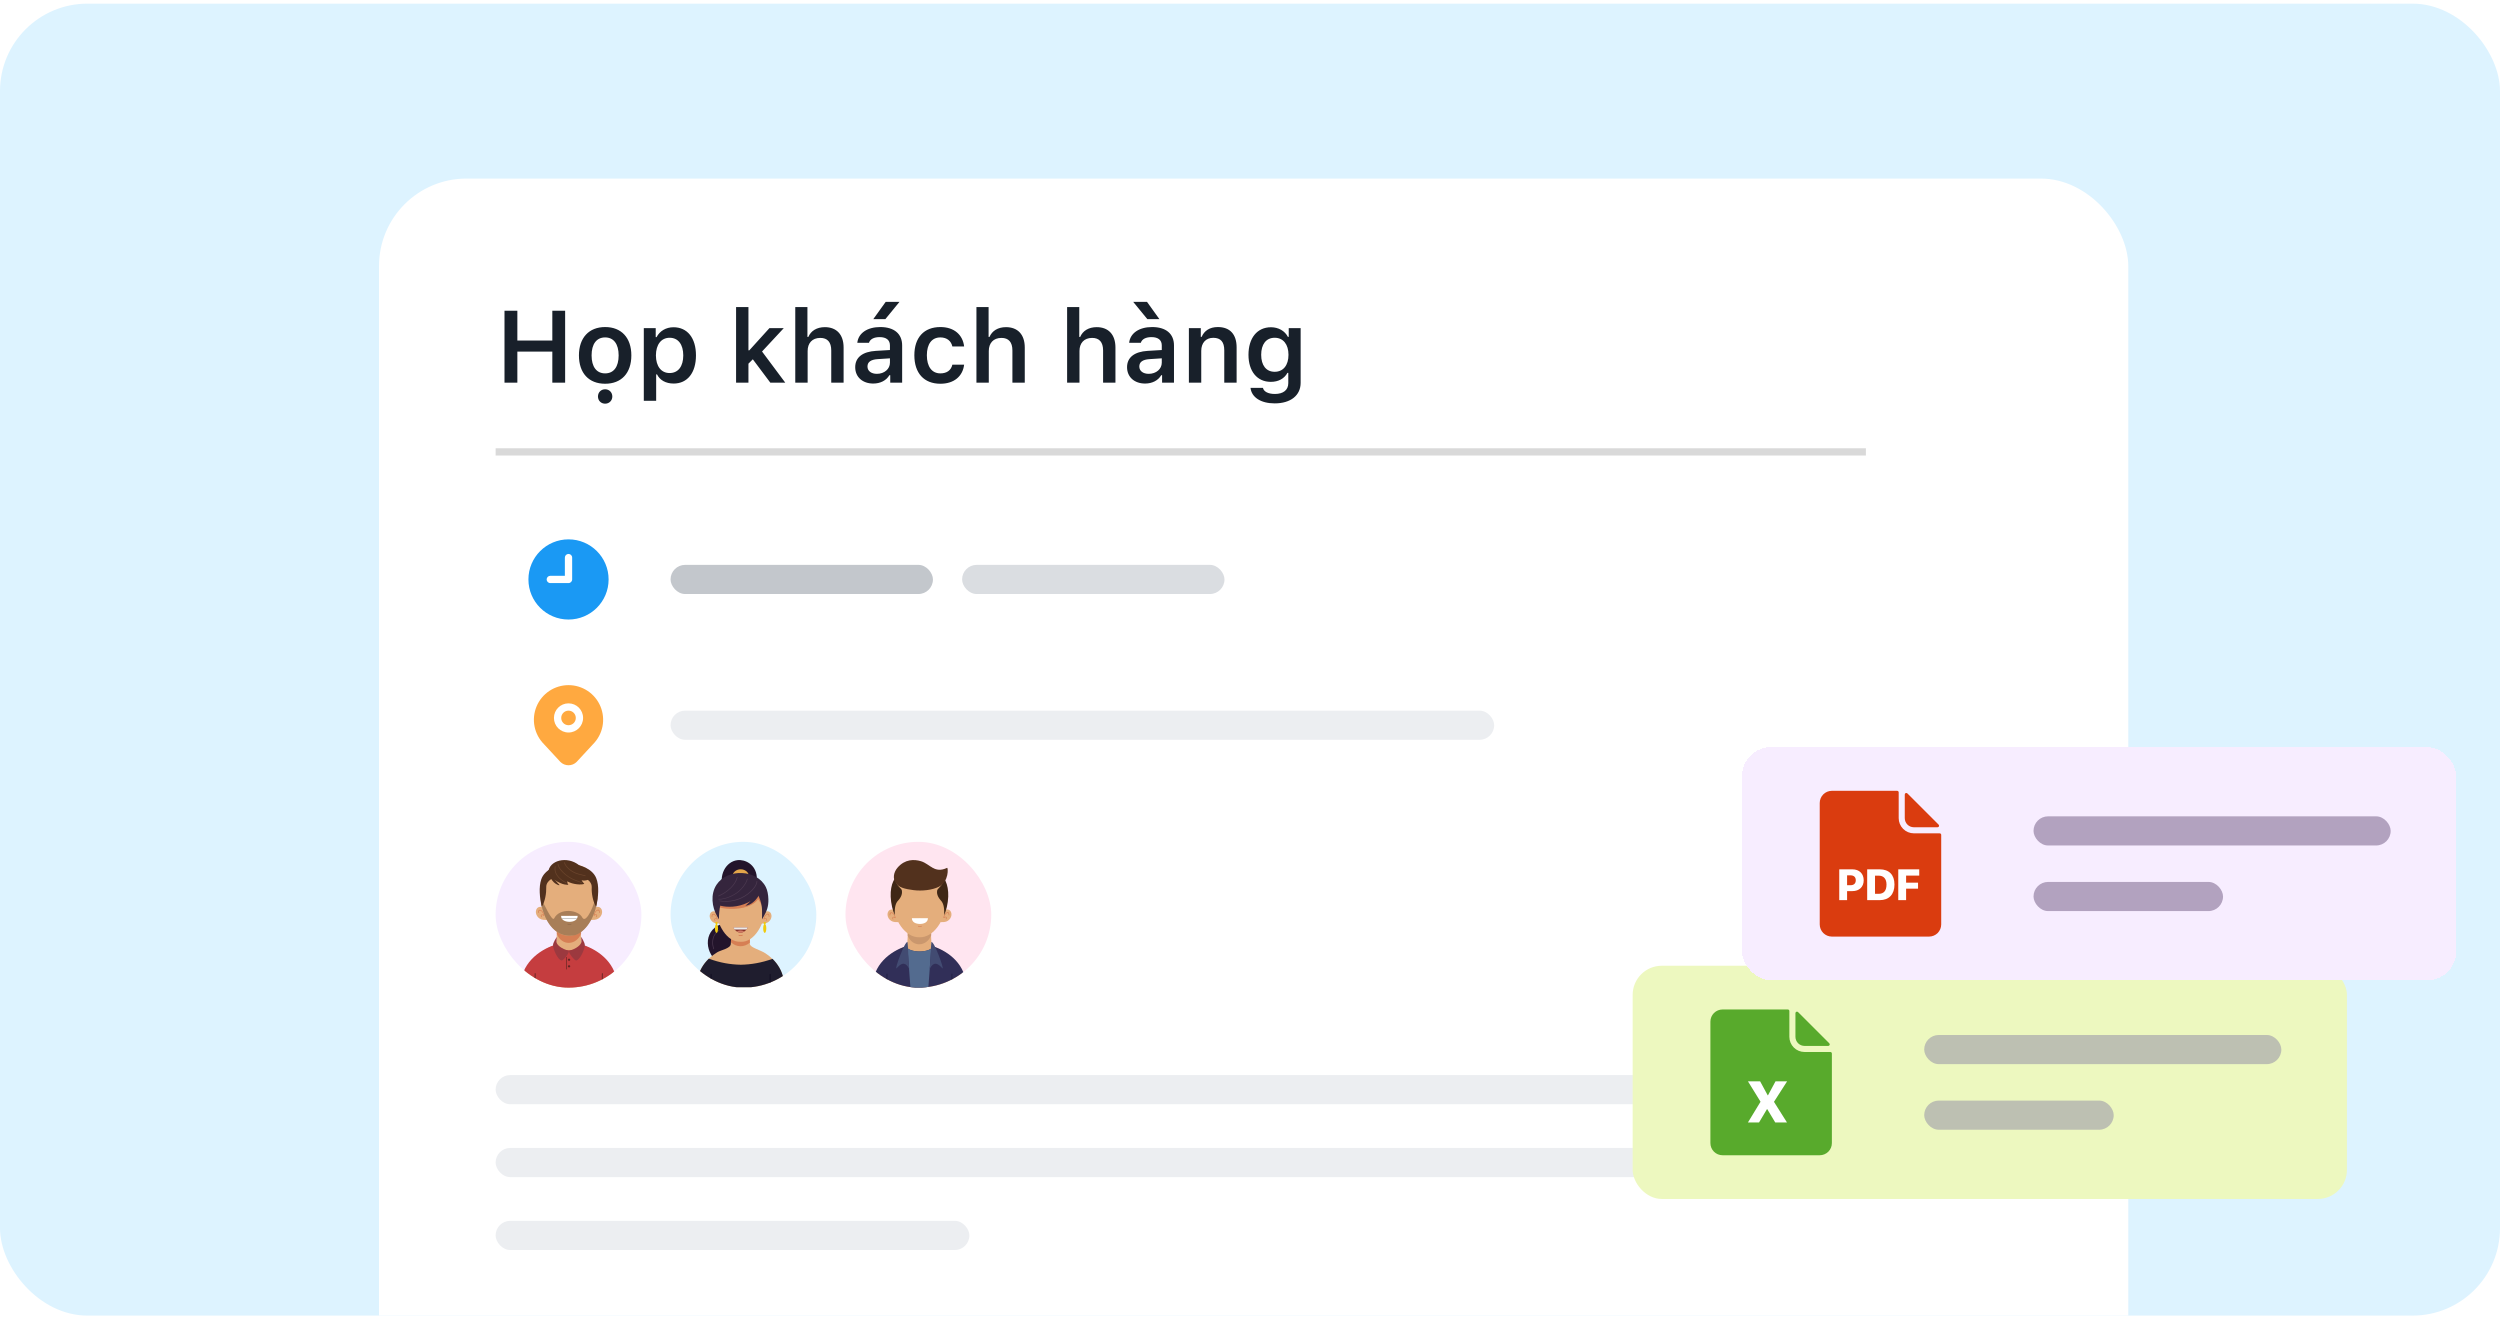 <svg width="343" height="181" viewBox="0 0 343 181" fill="none" xmlns="http://www.w3.org/2000/svg">
<defs>
<filter id="filter0_d_19683_726490" x="223" y="86.5" width="130" height="64" filterUnits="userSpaceOnUse" color-interpolation-filters="sRGB">
<feFlood flood-opacity="0" result="BackgroundImageFix"/>
<feColorMatrix in="SourceAlpha" type="matrix" values="0 0 0 0 0 0 0 0 0 0 0 0 0 0 0 0 0 0 127 0" result="hardAlpha"/>
<feOffset dx="16" dy="16"/>
<feGaussianBlur stdDeviation="8"/>
<feComposite in2="hardAlpha" operator="out"/>
<feColorMatrix type="matrix" values="0 0 0 0 0 0 0 0 0 0 0 0 0 0 0 0 0 0 0.25 0"/>
<feBlend mode="normal" in2="BackgroundImageFix" result="effect1_dropShadow_19683_726490"/>
<feBlend mode="normal" in="SourceGraphic" in2="effect1_dropShadow_19683_726490" result="shape"/>
</filter>
<clipPath id="clip0_19683_726490">
<rect y="0.5" width="343" height="180" rx="12" fill="white"/>
</clipPath>
<clipPath id="clip1_19683_726490">
<rect x="68" y="115.5" width="20" height="20" rx="10" fill="white"/>
</clipPath>
<clipPath id="clip2_19683_726490">
<rect x="92" y="115.5" width="20" height="20" rx="10" fill="white"/>
</clipPath>
<clipPath id="clip3_19683_726490">
<rect x="116" y="115.5" width="20" height="20" rx="10" fill="white"/>
</clipPath>
<clipPath id="clip4_19683_726490">
<rect width="20" height="20" fill="white" transform="translate(233 138.5)"/>
</clipPath>
<clipPath id="clip5_19683_726490">
<rect width="20" height="20" fill="white" transform="translate(232 92.5)"/>
</clipPath>
</defs>

<g clip-path="url(#clip0_19683_726490)">
<rect y="0.5" width="343" height="180" rx="12" fill="#DDF3FF"/>
<rect x="52" y="24.5" width="240" height="218" rx="12" fill="white"/>
<rect x="68" y="61.5" width="188" height="1" fill="#D9D9D9"/>
<path d="M77.536 52.5V42.636H75.779V46.717H70.981V42.636H69.217V52.5H70.981V48.241H75.779V52.5H77.536ZM83.025 52.65C85.261 52.65 86.621 51.188 86.621 48.761C86.621 46.341 85.254 44.871 83.025 44.871C80.804 44.871 79.43 46.348 79.43 48.761C79.43 51.188 80.783 52.65 83.025 52.65ZM83.025 51.228C81.843 51.228 81.166 50.326 81.166 48.761C81.166 47.202 81.843 46.293 83.025 46.293C84.201 46.293 84.878 47.202 84.878 48.761C84.878 50.326 84.208 51.228 83.025 51.228ZM83.025 55.385C83.593 55.385 84.01 54.954 84.01 54.4C84.01 53.84 83.593 53.409 83.025 53.409C82.451 53.409 82.041 53.84 82.041 54.4C82.041 54.954 82.451 55.385 83.025 55.385ZM92.404 44.898C91.379 44.898 90.511 45.411 90.08 46.259H89.964V45.022H88.33V54.988H90.025V51.365H90.142C90.524 52.158 91.352 52.623 92.425 52.623C94.311 52.623 95.487 51.147 95.487 48.761C95.487 46.361 94.298 44.898 92.404 44.898ZM91.871 51.181C90.716 51.181 89.998 50.258 89.991 48.761C89.998 47.27 90.723 46.341 91.878 46.341C93.04 46.341 93.744 47.25 93.744 48.761C93.744 50.272 93.047 51.181 91.871 51.181ZM102.802 48.07H102.686V42.13H100.99V52.5H102.686V49.895L103.287 49.294L105.687 52.5H107.737L104.552 48.227L107.532 45.022H105.563L102.802 48.07ZM109.111 52.5H110.807V48.159C110.807 47.086 111.429 46.361 112.543 46.361C113.527 46.361 114.047 46.942 114.047 48.077V52.5H115.742V47.674C115.742 45.897 114.771 44.885 113.172 44.885C112.058 44.885 111.258 45.391 110.902 46.231H110.779V42.13H109.111V52.5ZM120.309 51.29C119.557 51.29 119.017 50.914 119.017 50.285C119.017 49.677 119.461 49.335 120.411 49.273L122.1 49.164V49.759C122.1 50.627 121.334 51.29 120.309 51.29ZM119.81 52.623C120.787 52.623 121.607 52.199 122.024 51.475H122.141V52.5H123.774V47.394C123.774 45.808 122.694 44.871 120.773 44.871C118.996 44.871 117.759 45.712 117.622 47.031H119.222C119.379 46.525 119.912 46.252 120.691 46.252C121.607 46.252 122.1 46.662 122.1 47.394V48.023L120.172 48.139C118.354 48.248 117.335 49.027 117.335 50.381C117.335 51.748 118.367 52.623 119.81 52.623ZM121.471 43.784L123.412 41.412H121.519L119.816 43.784H121.471ZM132.278 47.537C132.101 45.965 130.938 44.871 129.018 44.871C126.769 44.871 125.449 46.313 125.449 48.74C125.449 51.201 126.775 52.65 129.024 52.65C130.918 52.65 132.094 51.598 132.278 50.032H130.665C130.487 50.812 129.899 51.228 129.018 51.228C127.862 51.228 127.165 50.312 127.165 48.74C127.165 47.188 127.855 46.293 129.018 46.293C129.947 46.293 130.508 46.812 130.665 47.537H132.278ZM133.967 52.5H135.662V48.159C135.662 47.086 136.284 46.361 137.398 46.361C138.383 46.361 138.902 46.942 138.902 48.077V52.5H140.598V47.674C140.598 45.897 139.627 44.885 138.027 44.885C136.913 44.885 136.113 45.391 135.758 46.231H135.635V42.13H133.967V52.5ZM146.408 52.5H148.104V48.159C148.104 47.086 148.726 46.361 149.84 46.361C150.824 46.361 151.344 46.942 151.344 48.077V52.5H153.039V47.674C153.039 45.897 152.068 44.885 150.469 44.885C149.354 44.885 148.555 45.391 148.199 46.231H148.076V42.13H146.408V52.5ZM157.605 51.29C156.854 51.29 156.313 50.914 156.313 50.285C156.313 49.677 156.758 49.335 157.708 49.273L159.396 49.164V49.759C159.396 50.627 158.631 51.29 157.605 51.29ZM157.106 52.623C158.084 52.623 158.904 52.199 159.321 51.475H159.438V52.5H161.071V47.394C161.071 45.808 159.991 44.871 158.07 44.871C156.293 44.871 155.056 45.712 154.919 47.031H156.519C156.676 46.525 157.209 46.252 157.988 46.252C158.904 46.252 159.396 46.662 159.396 47.394V48.023L157.469 48.139C155.65 48.248 154.632 49.027 154.632 50.381C154.632 51.748 155.664 52.623 157.106 52.623ZM159.068 43.784L157.366 41.412H155.473L157.414 43.784H159.068ZM163.115 52.5H164.811V48.145C164.811 47.045 165.446 46.348 166.458 46.348C167.49 46.348 167.969 46.922 167.969 48.063V52.5H169.664V47.66C169.664 45.876 168.755 44.871 167.087 44.871C165.973 44.871 165.221 45.384 164.865 46.218H164.749V45.022H163.115V52.5ZM174.887 51.01C173.704 51.01 173.034 50.107 173.034 48.679C173.034 47.25 173.704 46.341 174.887 46.341C176.062 46.341 176.78 47.25 176.78 48.679C176.78 50.107 176.069 51.01 174.887 51.01ZM174.887 55.344C177.067 55.344 178.448 54.257 178.448 52.527V45.022H176.814V46.218H176.698C176.288 45.404 175.399 44.898 174.381 44.898C172.474 44.898 171.291 46.389 171.291 48.679C171.291 50.928 172.467 52.391 174.354 52.391C175.393 52.391 176.206 51.953 176.637 51.153H176.753V52.568C176.753 53.505 176.076 54.052 174.914 54.052C173.984 54.052 173.383 53.724 173.273 53.211H171.571C171.708 54.496 172.966 55.344 174.887 55.344Z" fill="#18202A"/>
<g clip-path="url(#clip1_19683_726490)">
<rect x="68" y="115.5" width="20" height="20" rx="10" fill="#F7EDFF"/>
<path fill-rule="evenodd" clip-rule="evenodd" d="M74.53 124.597C74.512 124.426 73.817 124.227 73.583 124.787C73.349 125.346 73.772 126.139 74.566 126.202C75.359 126.265 75.125 126.121 75.125 126.121L74.53 124.597Z" fill="#E4AE7C"/>
<path fill-rule="evenodd" clip-rule="evenodd" d="M81.6 124.597C81.618 124.426 82.313 124.227 82.547 124.787C82.781 125.346 82.358 126.139 81.564 126.202C80.77 126.265 81.005 126.121 81.005 126.121L81.6 124.597Z" fill="#E4AE7C"/>
<path fill-rule="evenodd" clip-rule="evenodd" d="M78.056 135.5H71.654C71.582 132.227 74.098 130.324 76.262 129.621C76.433 128.71 76.388 127.52 76.388 127.52H78.047H79.707C79.707 127.52 79.662 128.701 79.833 129.621C81.997 130.333 84.513 132.227 84.441 135.5H78.056Z" fill="#E4AE7C"/>
<path fill-rule="evenodd" clip-rule="evenodd" d="M79.725 127.52C79.725 127.52 79.716 127.754 79.725 128.097C79.094 129.684 77.128 129.864 76.406 128.16C76.415 127.781 76.406 127.52 76.406 127.52C77.506 127.52 78.616 127.52 79.725 127.52Z" fill="#D67F54"/>
<path fill-rule="evenodd" clip-rule="evenodd" d="M84.675 135.5C84.747 132.272 82.213 130.378 79.995 129.648C79.553 130.631 76.577 130.631 76.135 129.639C73.917 130.36 71.365 132.263 71.437 135.5H84.675V135.5Z" fill="#C53D3F"/>
<path fill-rule="evenodd" clip-rule="evenodd" d="M78.056 128.367C73.926 128.466 71.843 118.285 78.056 118.547C84.269 118.285 82.186 128.466 78.056 128.367Z" fill="#E4AE7C"/>
<path fill-rule="evenodd" clip-rule="evenodd" d="M74.269 124.065L74.485 123.822C74.548 123.75 75.748 126.572 76.036 125.995C76.748 124.543 79.373 124.769 79.914 125.923C80.446 126.78 81.663 123.921 81.663 123.073C81.663 123.073 81.807 123.082 81.979 123.136C81.834 125.355 80.644 127.681 78.976 128.285C76.361 128.881 74.755 126.626 74.269 124.065Z" fill="#A87E58"/>
<path fill-rule="evenodd" clip-rule="evenodd" d="M74.332 124.408C74.043 123.182 73.899 121.712 74.26 120.648C74.702 119.341 76.379 118.556 78.056 118.547C79.671 118.538 81.285 119.241 81.79 120.45C82.24 121.523 82.096 123.11 81.79 124.408C81.339 123.723 81.14 122.497 81.185 121.757C81.249 120.63 79.68 120.035 78.065 119.99C76.451 120.044 74.882 120.63 74.945 121.757C74.972 122.497 74.783 123.714 74.332 124.408Z" fill="#52311D"/>
<path fill-rule="evenodd" clip-rule="evenodd" d="M79.743 118.98C80.464 119.737 80.635 120.098 81.032 120.404C81.221 120.549 80.32 120.945 79.797 120.774C79.851 120.918 80.175 121.252 80.166 121.261C79.806 121.432 78.606 121.369 77.822 120.918C77.831 121.054 77.867 121.297 77.993 121.387C78.029 121.414 77.596 121.378 77.47 121.351C76.758 121.216 75.378 120.522 75.261 119.412C75.63 117.852 78.246 117.411 79.743 118.98Z" fill="#52311D"/>
<path fill-rule="evenodd" clip-rule="evenodd" d="M77.695 131.343C77.695 131.316 77.713 131.298 77.74 131.298C77.767 131.298 77.785 131.316 77.785 131.343V132.966C77.785 132.993 77.767 133.011 77.74 133.011C77.713 133.011 77.695 132.993 77.695 132.966V131.343Z" fill="#632421"/>
<path fill-rule="evenodd" clip-rule="evenodd" d="M78.074 131.83C78.165 131.83 78.237 131.758 78.237 131.677C78.237 131.596 78.165 131.523 78.074 131.523C77.984 131.523 77.912 131.596 77.912 131.677C77.912 131.758 77.984 131.83 78.074 131.83Z" fill="#632421"/>
<path fill-rule="evenodd" clip-rule="evenodd" d="M78.074 132.731C78.165 132.731 78.237 132.659 78.237 132.578C78.237 132.497 78.165 132.425 78.074 132.425C77.984 132.425 77.912 132.497 77.912 132.578C77.912 132.659 77.984 132.731 78.074 132.731Z" fill="#632421"/>
<path fill-rule="evenodd" clip-rule="evenodd" d="M73.358 133.58C73.358 133.544 73.385 133.517 73.421 133.517C73.457 133.517 73.484 133.544 73.484 133.58L73.466 135.428C73.466 135.464 73.439 135.491 73.403 135.491C73.367 135.491 73.34 135.464 73.34 135.428L73.358 133.58Z" fill="#632421"/>
<path fill-rule="evenodd" clip-rule="evenodd" d="M82.574 133.58C82.574 133.544 82.601 133.517 82.637 133.517C82.673 133.517 82.7 133.544 82.7 133.58L82.682 135.428C82.682 135.464 82.655 135.491 82.619 135.491C82.583 135.491 82.556 135.464 82.556 135.428L82.574 133.58Z" fill="#632421"/>
<path fill-rule="evenodd" clip-rule="evenodd" d="M78.056 130.441C78.101 130.82 77.263 131.812 77.055 131.785C76.55 131.704 75.919 130.342 75.874 129.693C75.847 129.35 76.388 128.548 76.388 128.557L76.352 129.206C76.325 129.585 77.028 130.207 78.056 130.441Z" fill="#9C393F"/>
<path fill-rule="evenodd" clip-rule="evenodd" d="M78.056 130.441C78.011 130.82 78.85 131.812 79.057 131.785C79.562 131.703 80.194 130.342 80.239 129.692C80.266 129.35 79.734 128.529 79.734 128.538L79.77 129.187C79.788 129.566 79.085 130.206 78.056 130.441Z" fill="#9C393F"/>
<path fill-rule="evenodd" clip-rule="evenodd" d="M75.856 120.097C75.901 120.224 75.946 120.332 76.009 120.449C76.144 120.711 76.289 120.918 76.496 121.125C76.514 121.143 76.767 121.405 76.767 121.423C76.713 121.522 76.424 121.351 76.37 121.324C76.063 121.171 75.847 120.936 75.657 120.647C75.567 120.503 75.504 120.386 75.45 120.224C75.378 119.971 75.261 119.683 75.549 119.692C75.811 119.692 75.757 119.791 75.856 120.097Z" fill="#52311D"/>
<path fill-rule="evenodd" clip-rule="evenodd" d="M76.982 125.661C77.361 125.652 77.74 125.652 78.119 125.652C78.497 125.652 78.876 125.652 79.255 125.661C79.255 126.257 78.669 126.473 78.119 126.473C77.578 126.464 76.982 126.257 76.982 125.661Z" fill="white"/>
<path fill-rule="evenodd" clip-rule="evenodd" d="M77.866 126.825C77.848 126.816 77.839 126.789 77.848 126.762C77.857 126.744 77.884 126.735 77.911 126.744C77.975 126.78 78.056 126.798 78.128 126.798C78.209 126.798 78.281 126.78 78.344 126.744C78.362 126.735 78.389 126.735 78.407 126.762C78.416 126.78 78.416 126.807 78.389 126.825C78.317 126.87 78.218 126.888 78.128 126.888C78.038 126.888 77.938 126.87 77.866 126.825Z" fill="#906949"/>
<path fill-rule="evenodd" clip-rule="evenodd" d="M82.294 125.22C82.294 125.247 82.276 125.265 82.249 125.265C82.222 125.265 82.204 125.247 82.204 125.22C82.204 125.085 82.177 124.994 82.141 124.949C82.114 124.922 82.087 124.904 82.06 124.904C82.024 124.904 81.979 124.913 81.934 124.94C81.817 125.003 81.69 125.148 81.627 125.301C81.591 125.373 81.564 125.454 81.555 125.508C81.627 125.463 81.699 125.445 81.762 125.445C81.799 125.445 81.835 125.463 81.862 125.481C81.889 125.499 81.907 125.526 81.925 125.563C81.943 125.626 81.925 125.707 81.862 125.806C81.844 125.824 81.817 125.833 81.799 125.815C81.781 125.797 81.771 125.77 81.79 125.752C81.835 125.68 81.853 125.626 81.844 125.581C81.835 125.563 81.826 125.553 81.817 125.544C81.799 125.535 81.781 125.526 81.762 125.526C81.708 125.517 81.636 125.544 81.573 125.608C81.555 125.626 81.546 125.635 81.528 125.635C81.492 125.644 81.474 125.626 81.465 125.59C81.465 125.581 81.465 125.563 81.465 125.535C81.474 125.472 81.51 125.355 81.564 125.256C81.636 125.085 81.771 124.931 81.907 124.85C81.961 124.814 82.024 124.796 82.078 124.805C82.132 124.805 82.186 124.832 82.231 124.877C82.258 124.958 82.294 125.067 82.294 125.22Z" fill="#D67F54"/>
<path fill-rule="evenodd" clip-rule="evenodd" d="M73.908 125.22C73.908 125.247 73.889 125.265 73.862 125.265C73.835 125.265 73.817 125.247 73.817 125.22C73.817 125.058 73.844 124.959 73.898 124.895C73.944 124.841 73.989 124.823 74.052 124.823C74.106 124.823 74.16 124.841 74.223 124.868C74.358 124.94 74.494 125.103 74.566 125.274C74.611 125.382 74.647 125.491 74.665 125.554C74.665 125.572 74.665 125.59 74.665 125.608C74.656 125.644 74.638 125.662 74.602 125.653C74.584 125.653 74.575 125.644 74.557 125.626C74.494 125.563 74.422 125.536 74.368 125.545C74.349 125.545 74.331 125.554 74.313 125.563C74.304 125.572 74.295 125.581 74.286 125.599C74.277 125.635 74.286 125.689 74.34 125.77C74.358 125.788 74.349 125.815 74.331 125.833C74.313 125.851 74.286 125.842 74.268 125.824C74.205 125.725 74.187 125.644 74.205 125.581C74.214 125.545 74.241 125.518 74.268 125.5C74.295 125.482 74.331 125.473 74.368 125.463C74.431 125.454 74.512 125.473 74.575 125.527C74.557 125.473 74.53 125.391 74.503 125.319C74.44 125.166 74.313 125.022 74.196 124.959C74.151 124.931 74.115 124.922 74.07 124.922C74.034 124.922 74.007 124.94 73.989 124.968C73.935 125.004 73.908 125.085 73.908 125.22Z" fill="#D67F54"/>
<path fill-rule="evenodd" clip-rule="evenodd" d="M76.126 118.881C76.135 118.854 76.153 118.845 76.18 118.845C76.207 118.854 76.216 118.872 76.216 118.899C76.126 119.341 76.243 119.737 76.469 120.071C76.766 120.513 77.244 120.856 77.704 121.081C77.722 121.09 77.731 121.117 77.722 121.144C77.713 121.162 77.686 121.171 77.659 121.162C77.19 120.928 76.694 120.576 76.387 120.116C76.153 119.765 76.027 119.35 76.126 118.881Z" fill="#6C452C"/>
<path fill-rule="evenodd" clip-rule="evenodd" d="M76.505 118.556C76.505 118.529 76.523 118.511 76.541 118.502C76.568 118.502 76.586 118.52 76.595 118.538C76.64 118.89 76.92 119.314 77.317 119.692C77.731 120.098 78.272 120.468 78.777 120.666C79.769 121.054 79.841 121.054 79.841 121.054C79.868 121.054 79.886 121.072 79.886 121.099C79.886 121.126 79.868 121.144 79.841 121.144C79.841 121.144 79.751 121.144 78.75 120.747C78.236 120.54 77.686 120.17 77.253 119.755C76.838 119.368 76.55 118.926 76.505 118.556Z" fill="#6C452C"/>
<path fill-rule="evenodd" clip-rule="evenodd" d="M77.398 118.357C77.389 118.33 77.407 118.312 77.434 118.303C77.461 118.294 77.479 118.312 77.488 118.339C77.56 118.637 77.813 118.961 78.146 119.241C78.489 119.521 78.931 119.755 79.355 119.872C80.22 120.098 80.302 120.107 80.302 120.107C80.329 120.107 80.347 120.134 80.338 120.161C80.338 120.188 80.311 120.206 80.284 120.197C80.284 120.197 80.202 120.188 79.337 119.962C78.895 119.845 78.444 119.611 78.092 119.313C77.74 119.016 77.479 118.673 77.398 118.357Z" fill="#6C452C"/>
<path fill-rule="evenodd" clip-rule="evenodd" d="M77.127 126.077C77.1 126.077 77.082 126.058 77.082 126.031C77.082 126.004 77.1 125.986 77.127 125.986H79.129C79.156 125.986 79.174 126.004 79.174 126.031C79.174 126.058 79.156 126.077 79.129 126.077H77.127Z" fill="#AFB0B0"/>
</g>
<g clip-path="url(#clip2_19683_726490)">
<rect x="92" y="115.5" width="20" height="20" rx="10" fill="#DDF3FF"/>
<path fill-rule="evenodd" clip-rule="evenodd" d="M99.291 122.327C99.472 122.817 99.609 126.531 98.879 126.815C96.376 127.787 96.695 130.994 98.801 132.207C102.782 134.494 103.41 121.57 103.376 120.934C103.35 120.443 103.866 120.676 103.832 120.306C103.694 118.586 102.215 117.872 101.14 118.019C99.653 118.216 98.44 120.005 99.291 122.327Z" fill="#23142B"/>
<path fill-rule="evenodd" clip-rule="evenodd" d="M101.622 121.175C102.241 121.175 102.748 120.745 102.748 120.22C102.748 119.696 102.241 119.266 101.622 119.266C101.002 119.266 100.495 119.696 100.495 120.22C100.504 120.745 101.002 121.175 101.622 121.175Z" fill="#E3A64A"/>
<path fill-rule="evenodd" clip-rule="evenodd" d="M102.894 129.524L102.851 128.148H100.358L100.263 129.524C100.22 130.135 98.913 130.341 98.406 130.651C96.892 131.571 95.568 133.144 95.62 135.449H107.581C107.632 133.273 106.454 131.743 105.035 130.805C104.356 130.341 102.911 130.006 102.894 129.524Z" fill="#E4AE7C"/>
<path fill-rule="evenodd" clip-rule="evenodd" d="M100.28 129.283C101.046 129.989 102.103 130.006 102.886 129.326L102.851 128.148H100.358L100.28 129.283Z" fill="#D67F54"/>
<path fill-rule="evenodd" clip-rule="evenodd" d="M101.544 129.206C97.915 129.326 96.084 119.738 101.544 119.996C101.561 119.996 101.587 119.996 101.604 119.996C101.621 119.996 101.647 119.996 101.664 119.996C107.125 119.747 105.293 129.326 101.664 129.214C101.647 129.214 101.621 129.214 101.604 129.214C101.587 129.206 101.57 129.214 101.544 129.206Z" fill="#E4AE7C"/>
<path fill-rule="evenodd" clip-rule="evenodd" d="M98.311 125.198C98.294 125.035 97.64 124.846 97.425 125.37C97.21 125.895 97.597 126.634 98.337 126.695C99.076 126.755 98.861 126.626 98.861 126.626L98.311 125.198Z" fill="#E4AE7C"/>
<path fill-rule="evenodd" clip-rule="evenodd" d="M104.907 125.198C104.924 125.035 105.577 124.846 105.792 125.37C106.007 125.895 105.62 126.634 104.881 126.695C104.141 126.755 104.356 126.626 104.356 126.626L104.907 125.198Z" fill="#E4AE7C"/>
<path fill-rule="evenodd" clip-rule="evenodd" d="M100.615 127.245C101.277 127.236 101.939 127.236 102.602 127.245C102.111 128.199 101.105 128.199 100.615 127.245Z" fill="#88342A"/>
<path fill-rule="evenodd" clip-rule="evenodd" d="M102.121 127.804C101.794 128.019 101.416 128.019 101.089 127.804C101.424 127.598 101.803 127.598 102.121 127.804Z" fill="#D17B65"/>
<path fill-rule="evenodd" clip-rule="evenodd" d="M97.727 125.757C97.727 125.783 97.709 125.8 97.684 125.8C97.658 125.8 97.641 125.783 97.641 125.757C97.641 125.602 97.666 125.508 97.718 125.448C97.761 125.396 97.804 125.379 97.864 125.379C97.916 125.379 97.967 125.396 98.028 125.422C98.157 125.491 98.285 125.645 98.354 125.809C98.397 125.912 98.432 126.015 98.449 126.075C98.449 126.093 98.449 126.11 98.449 126.127C98.44 126.161 98.423 126.179 98.389 126.17C98.371 126.17 98.363 126.161 98.346 126.144C98.285 126.084 98.217 126.058 98.165 126.067C98.148 126.067 98.131 126.075 98.114 126.084C98.105 126.093 98.096 126.101 98.088 126.118C98.079 126.153 98.088 126.204 98.139 126.282C98.157 126.299 98.148 126.325 98.131 126.342C98.114 126.359 98.088 126.351 98.071 126.333C98.01 126.239 97.993 126.161 98.01 126.101C98.019 126.067 98.045 126.041 98.071 126.024C98.096 126.007 98.131 125.998 98.165 125.989C98.225 125.981 98.294 125.998 98.363 126.05C98.346 125.998 98.32 125.921 98.294 125.852C98.234 125.706 98.114 125.568 98.002 125.508C97.959 125.482 97.924 125.473 97.881 125.473C97.847 125.473 97.821 125.491 97.804 125.516C97.752 125.542 97.727 125.628 97.727 125.757Z" fill="#D67F54"/>
<path fill-rule="evenodd" clip-rule="evenodd" d="M105.56 125.757C105.56 125.783 105.542 125.8 105.517 125.8C105.491 125.8 105.474 125.783 105.474 125.757C105.474 125.628 105.448 125.542 105.413 125.499C105.388 125.473 105.362 125.456 105.336 125.456C105.302 125.456 105.259 125.465 105.216 125.491C105.104 125.551 104.984 125.688 104.923 125.835C104.889 125.903 104.863 125.981 104.855 126.032C104.923 125.989 104.992 125.972 105.052 125.972C105.087 125.972 105.121 125.989 105.147 126.006C105.173 126.024 105.19 126.049 105.207 126.084C105.224 126.144 105.207 126.221 105.147 126.316C105.13 126.333 105.104 126.342 105.087 126.325C105.07 126.307 105.061 126.282 105.078 126.264C105.121 126.196 105.138 126.144 105.13 126.101C105.121 126.084 105.113 126.075 105.104 126.067C105.087 126.058 105.07 126.049 105.052 126.049C105.001 126.041 104.932 126.067 104.872 126.127C104.855 126.144 104.846 126.153 104.829 126.153C104.794 126.161 104.777 126.144 104.769 126.11C104.769 126.101 104.769 126.084 104.769 126.058C104.777 125.998 104.812 125.886 104.863 125.792C104.932 125.628 105.061 125.482 105.19 125.405C105.241 125.37 105.302 125.353 105.353 125.362C105.405 125.362 105.456 125.387 105.499 125.43C105.525 125.508 105.56 125.602 105.56 125.757Z" fill="#D67F54"/>
<path fill-rule="evenodd" clip-rule="evenodd" d="M101.363 128.346C101.346 128.338 101.338 128.312 101.346 128.286C101.355 128.269 101.381 128.26 101.406 128.269C101.467 128.303 101.544 128.32 101.613 128.32C101.69 128.32 101.759 128.303 101.819 128.269C101.836 128.26 101.862 128.26 101.879 128.286C101.888 128.303 101.888 128.329 101.862 128.346C101.793 128.389 101.699 128.406 101.613 128.406C101.518 128.406 101.432 128.389 101.363 128.346Z" fill="#D67F54"/>
<path fill-rule="evenodd" clip-rule="evenodd" d="M101.303 127.529C101.673 127.529 102.043 127.529 102.412 127.529C102.481 127.443 102.541 127.348 102.602 127.245C102.258 127.236 101.905 127.236 101.561 127.236C101.243 127.236 100.925 127.236 100.615 127.245C100.667 127.357 100.736 127.451 100.804 127.529C100.968 127.529 101.14 127.529 101.303 127.529Z" fill="#EBEBEB"/>
<path fill-rule="evenodd" clip-rule="evenodd" d="M97.967 130.177C97.975 130.203 97.967 130.22 97.941 130.229C97.915 130.238 97.898 130.229 97.889 130.203C97.76 129.868 97.7 129.429 97.752 129.017C97.795 128.655 97.915 128.32 98.139 128.079C98.612 127.572 98.655 127.546 98.655 127.546C98.672 127.538 98.698 127.538 98.715 127.563C98.724 127.581 98.724 127.606 98.698 127.624C98.698 127.624 98.663 127.641 98.199 128.139C97.993 128.363 97.872 128.69 97.838 129.025C97.786 129.429 97.846 129.851 97.967 130.177Z" fill="#4E3B52"/>
<path fill-rule="evenodd" clip-rule="evenodd" d="M98.208 124.288C98.629 124.606 100.375 124.898 101.983 124.537C103.591 124.176 104.012 123.359 104.012 123.359C104.012 123.359 104.606 124.159 104.649 124.786C104.683 125.405 105.19 122.637 104.287 122.112C103.385 121.596 99.051 121.596 98.208 124.288Z" fill="#D67F54"/>
<path fill-rule="evenodd" clip-rule="evenodd" d="M98.217 123.255C98.406 121.303 99.377 119.721 101.613 119.893C104.081 119.833 105.07 121.845 105.096 124.063C104.984 124.012 104.881 123.969 104.769 123.926C104.812 123.616 104.554 122.412 104.339 122.619C101.338 125.482 98.019 124.08 98.131 123.969C98.174 123.908 98.208 123.324 98.217 123.255Z" fill="#35253D"/>
<path fill-rule="evenodd" clip-rule="evenodd" d="M98.406 125.74C98.638 126.144 98.638 126.144 98.638 126.144C98.638 120.28 103.015 119.738 104.296 123.479C104.64 124.493 104.545 125.087 104.545 126.144C104.545 126.144 104.545 126.144 104.777 125.74C105.224 124.958 105.448 124.347 105.422 123.376C105.405 122.757 105.293 122.146 105.078 121.716C103.857 119.248 99.79 119.136 98.311 121.381C97.451 122.688 97.666 124.442 98.406 125.74Z" fill="#35253D"/>
<path fill-rule="evenodd" clip-rule="evenodd" d="M103.952 123.1C103.711 123.478 103.066 124.192 102.267 124.269C102.611 123.994 102.972 123.642 103.187 123.367C103.427 123.048 103.513 122.816 103.806 122.515C103.926 122.386 104.021 122.438 104.021 122.438C104.313 122.55 104.107 122.816 103.952 123.1Z" fill="#35253D"/>
<path fill-rule="evenodd" clip-rule="evenodd" d="M98.741 123.65C98.716 123.65 98.707 123.625 98.707 123.599C98.707 123.573 98.733 123.564 98.759 123.564C99.3 123.668 100.023 123.668 100.779 123.478C101.381 123.324 102.009 123.057 102.585 122.61C103.866 121.613 103.806 120.916 103.806 120.916C103.806 120.89 103.823 120.873 103.849 120.873C103.875 120.873 103.892 120.89 103.892 120.916C103.892 120.916 103.961 121.664 102.637 122.687C102.052 123.143 101.416 123.418 100.805 123.573C100.031 123.754 99.292 123.754 98.741 123.65Z" fill="#4E3B52"/>
<path fill-rule="evenodd" clip-rule="evenodd" d="M98.586 123.402C98.561 123.402 98.543 123.376 98.552 123.359C98.552 123.333 98.578 123.316 98.595 123.324C99.008 123.367 99.61 123.23 100.203 122.963C100.745 122.723 101.286 122.37 101.665 121.949C102.456 121.072 102.482 120.599 102.482 120.599C102.482 120.573 102.508 120.556 102.525 120.556C102.551 120.556 102.568 120.581 102.568 120.599C102.568 120.599 102.542 121.097 101.725 122C101.338 122.43 100.788 122.783 100.229 123.032C99.635 123.299 99.016 123.445 98.586 123.402Z" fill="#4E3B52"/>
<path fill-rule="evenodd" clip-rule="evenodd" d="M98.586 122.972C98.56 122.98 98.543 122.972 98.534 122.946C98.526 122.92 98.534 122.903 98.56 122.894C98.999 122.722 99.678 122.335 100.237 121.785C100.633 121.389 100.968 120.908 101.106 120.358C101.114 120.332 101.131 120.323 101.157 120.323C101.183 120.332 101.192 120.349 101.192 120.375C101.045 120.934 100.71 121.432 100.297 121.837C99.73 122.404 99.042 122.8 98.586 122.972Z" fill="#4E3B52"/>
<path fill-rule="evenodd" clip-rule="evenodd" d="M101.639 132.361C100.212 132.336 98.776 132.095 97.254 131.527C96.497 132.25 95.912 133.196 95.706 134.374L97.417 135.448H101.648H105.878L107.512 134.348C107.297 133.196 106.721 132.275 105.99 131.553C104.477 132.095 103.049 132.336 101.639 132.361Z" fill="#1F1D2E"/>
<path d="M98.303 127.993C98.422 127.993 98.518 127.716 98.518 127.374C98.518 127.032 98.422 126.755 98.303 126.755C98.184 126.755 98.088 127.032 98.088 127.374C98.088 127.716 98.184 127.993 98.303 127.993Z" fill="#F0CA0C"/>
<path fill-rule="evenodd" clip-rule="evenodd" d="M104.923 127.993C105.044 127.993 105.138 127.709 105.138 127.374C105.138 127.03 105.044 126.755 104.923 126.755C104.803 126.755 104.709 127.039 104.709 127.374C104.7 127.718 104.803 127.993 104.923 127.993Z" fill="#F0CA0C"/>
<path fill-rule="evenodd" clip-rule="evenodd" d="M98.302 126.789C98.388 126.789 98.457 126.72 98.457 126.634C98.457 126.548 98.388 126.479 98.302 126.479C98.216 126.479 98.147 126.548 98.147 126.634C98.147 126.72 98.216 126.789 98.302 126.789Z" fill="#F0CA0C"/>
<path fill-rule="evenodd" clip-rule="evenodd" d="M104.923 126.789C105.009 126.789 105.078 126.72 105.078 126.634C105.078 126.548 105.009 126.479 104.923 126.479C104.837 126.479 104.769 126.548 104.769 126.634C104.769 126.72 104.837 126.789 104.923 126.789Z" fill="#F0CA0C"/>
<path fill-rule="evenodd" clip-rule="evenodd" d="M101.363 128.346C101.346 128.338 101.338 128.312 101.346 128.286C101.355 128.269 101.381 128.26 101.406 128.269C101.467 128.303 101.544 128.32 101.613 128.32C101.69 128.32 101.759 128.303 101.819 128.269C101.836 128.26 101.862 128.26 101.879 128.286C101.888 128.303 101.888 128.329 101.862 128.346C101.793 128.389 101.699 128.406 101.613 128.406C101.518 128.406 101.432 128.389 101.363 128.346Z" fill="#D67F54"/>
<path fill-rule="evenodd" clip-rule="evenodd" d="M97.502 133.677C97.502 133.643 97.528 133.617 97.563 133.617C97.597 133.617 97.623 133.643 97.623 133.677L97.606 135.44C97.606 135.475 97.58 135.5 97.546 135.5C97.511 135.5 97.485 135.475 97.485 135.44L97.502 133.677Z" fill="#0E0A1F"/>
<path fill-rule="evenodd" clip-rule="evenodd" d="M105.603 133.677C105.603 133.643 105.629 133.617 105.663 133.617C105.698 133.617 105.724 133.643 105.724 133.677L105.706 135.44C105.706 135.475 105.681 135.5 105.646 135.5C105.612 135.5 105.586 135.475 105.586 135.44L105.603 133.677Z" fill="#0E0A1F"/>
</g>
<g clip-path="url(#clip3_19683_726490)">
<rect x="116" y="115.5" width="20" height="20" rx="10" fill="#FFE5F0"/>
<path fill-rule="evenodd" clip-rule="evenodd" d="M122.741 124.953C122.724 124.787 122.053 124.595 121.826 125.136C121.599 125.676 122.009 126.443 122.776 126.504C123.543 126.565 123.317 126.426 123.317 126.426L122.741 124.953Z" fill="#E4AE7C"/>
<path fill-rule="evenodd" clip-rule="evenodd" d="M129.567 124.953C129.584 124.787 130.255 124.595 130.482 125.136C130.709 125.676 130.299 126.443 129.532 126.504C128.765 126.565 128.991 126.426 128.991 126.426L129.567 124.953Z" fill="#E4AE7C"/>
<path fill-rule="evenodd" clip-rule="evenodd" d="M126.15 135.491H119.96C119.891 132.327 122.323 130.487 124.415 129.807C124.581 128.927 124.537 127.776 124.537 127.776H126.141H127.745C127.745 127.776 127.701 128.918 127.867 129.807C129.959 130.496 132.391 132.327 132.321 135.491H126.15Z" fill="#E4AE7C"/>
<path fill-rule="evenodd" clip-rule="evenodd" d="M127.754 127.776C127.754 127.776 127.745 128.003 127.754 128.334C127.144 129.869 125.243 130.043 124.546 128.395C124.555 128.029 124.546 127.776 124.546 127.776C125.609 127.776 126.682 127.776 127.754 127.776Z" fill="#CA976D"/>
<path fill-rule="evenodd" clip-rule="evenodd" d="M132.548 135.491C132.618 132.371 130.169 130.54 128.024 129.834C127.597 130.784 124.72 130.784 124.293 129.825C122.149 130.523 119.682 132.362 119.751 135.491H132.548V135.491Z" fill="#312F58"/>
<path fill-rule="evenodd" clip-rule="evenodd" d="M127.754 130.147C127.022 130.688 125.252 130.679 124.537 130.13V130.409L124.912 135.5H127.37L127.745 130.409V130.147H127.754Z" fill="#536B8F"/>
<path fill-rule="evenodd" clip-rule="evenodd" d="M126.15 128.596C122.158 128.691 120.144 118.85 126.15 119.102C132.156 118.85 130.143 128.691 126.15 128.596Z" fill="#E4AE7C"/>
<path fill-rule="evenodd" clip-rule="evenodd" d="M125.112 125.98C125.478 125.972 125.845 125.972 126.211 125.972C126.577 125.972 126.943 125.972 127.309 125.98C127.309 126.556 126.742 126.765 126.211 126.765C125.679 126.756 125.112 126.556 125.112 125.98Z" fill="white"/>
<path fill-rule="evenodd" clip-rule="evenodd" d="M125.958 127.105C125.941 127.096 125.932 127.07 125.941 127.044C125.95 127.027 125.976 127.018 126.002 127.027C126.063 127.062 126.141 127.079 126.211 127.079C126.29 127.079 126.359 127.062 126.42 127.027C126.438 127.018 126.464 127.018 126.481 127.044C126.49 127.062 126.49 127.088 126.464 127.105C126.394 127.149 126.298 127.166 126.211 127.166C126.124 127.166 126.037 127.149 125.958 127.105Z" fill="#D67F54"/>
<path fill-rule="evenodd" clip-rule="evenodd" d="M130.247 125.554C130.247 125.58 130.23 125.597 130.204 125.597C130.178 125.597 130.16 125.58 130.16 125.554C130.16 125.423 130.134 125.336 130.099 125.292C130.073 125.266 130.047 125.249 130.021 125.249C129.986 125.249 129.942 125.257 129.899 125.283C129.785 125.344 129.663 125.484 129.602 125.632C129.567 125.702 129.541 125.78 129.532 125.833C129.602 125.789 129.672 125.772 129.733 125.772C129.768 125.772 129.803 125.789 129.829 125.806C129.855 125.824 129.872 125.85 129.89 125.885C129.907 125.946 129.89 126.024 129.829 126.12C129.811 126.138 129.785 126.146 129.768 126.129C129.75 126.112 129.742 126.085 129.759 126.068C129.803 125.998 129.82 125.946 129.811 125.902C129.803 125.885 129.794 125.876 129.785 125.867C129.768 125.859 129.75 125.85 129.733 125.85C129.681 125.841 129.611 125.867 129.55 125.928C129.532 125.946 129.524 125.955 129.506 125.955C129.471 125.963 129.454 125.946 129.445 125.911C129.445 125.902 129.445 125.885 129.445 125.859C129.454 125.798 129.489 125.684 129.541 125.588C129.611 125.423 129.742 125.275 129.872 125.196C129.925 125.161 129.986 125.144 130.038 125.153C130.09 125.153 130.143 125.179 130.186 125.222C130.212 125.301 130.247 125.405 130.247 125.554Z" fill="#D67F54"/>
<path fill-rule="evenodd" clip-rule="evenodd" d="M122.14 125.553C122.14 125.58 122.122 125.597 122.096 125.597C122.07 125.597 122.053 125.58 122.053 125.553C122.053 125.397 122.079 125.301 122.131 125.24C122.175 125.187 122.218 125.17 122.279 125.17C122.332 125.17 122.384 125.187 122.445 125.214C122.576 125.283 122.707 125.44 122.776 125.606C122.82 125.71 122.855 125.815 122.872 125.876C122.872 125.893 122.872 125.911 122.872 125.928C122.863 125.963 122.846 125.981 122.811 125.972C122.794 125.972 122.785 125.963 122.768 125.946C122.707 125.885 122.637 125.859 122.584 125.867C122.567 125.867 122.55 125.876 122.532 125.885C122.523 125.893 122.515 125.902 122.506 125.92C122.497 125.954 122.506 126.007 122.558 126.085C122.576 126.103 122.567 126.129 122.55 126.146C122.532 126.164 122.506 126.155 122.489 126.138C122.428 126.042 122.41 125.963 122.428 125.902C122.436 125.867 122.462 125.841 122.489 125.824C122.515 125.806 122.55 125.798 122.584 125.789C122.646 125.78 122.724 125.798 122.785 125.85C122.768 125.798 122.741 125.719 122.715 125.649C122.654 125.501 122.532 125.362 122.419 125.301C122.375 125.275 122.34 125.266 122.297 125.266C122.262 125.266 122.236 125.283 122.218 125.309C122.166 125.344 122.14 125.423 122.14 125.553Z" fill="#D67F54"/>
<path fill-rule="evenodd" clip-rule="evenodd" d="M122.776 125.562C122.498 125.022 122.236 123.976 122.201 123.017C122.166 122.162 122.323 121.395 122.559 120.907C123.23 119.521 124.747 118.71 126.089 118.745C126.106 118.745 126.133 118.745 126.15 118.745C126.167 118.745 126.194 118.745 126.211 118.745C127.554 118.71 129.07 119.512 129.742 120.907C129.968 121.387 130.134 122.162 130.099 123.017C130.064 123.984 129.803 125.03 129.524 125.562C129.619 124.333 129.341 123.801 129.062 123.522C128.443 122.816 128.556 122.319 128.591 122.128C128.617 121.962 129.367 121.36 129.297 121.142C129.07 120.428 126.865 121.238 126.281 121.238C126.263 121.238 126.237 121.238 126.22 121.238C126.202 121.238 126.176 121.238 126.159 121.238C126.141 121.238 126.115 121.238 126.098 121.238C126.08 121.238 126.054 121.238 126.037 121.238C125.444 121.238 123.238 120.428 123.021 121.142C122.951 121.36 123.7 121.953 123.727 122.128C123.753 122.319 123.875 122.825 123.256 123.522C122.96 123.801 122.689 124.333 122.776 125.562Z" fill="#3F2716"/>
<path fill-rule="evenodd" clip-rule="evenodd" d="M124.511 129.258C124.18 129.005 122.672 133.137 123.003 132.85C123.265 132.614 124.049 131.516 124.747 132.946C124.616 131.612 124.599 129.886 124.511 129.258Z" fill="#424B72"/>
<path fill-rule="evenodd" clip-rule="evenodd" d="M127.789 129.258C128.12 129.005 129.628 133.137 129.297 132.85C129.036 132.614 128.251 131.516 127.554 132.946C127.684 131.612 127.702 129.886 127.789 129.258Z" fill="#424B72"/>
<path fill-rule="evenodd" clip-rule="evenodd" d="M122.933 121.195C123.36 121.762 124.118 121.971 125.348 122.128C126.507 122.276 127.893 122.119 128.808 121.666C130.22 120.96 130.09 118.998 129.942 119.068C128.207 119.896 127.614 118.545 126.367 118.161C125.426 117.874 124.162 117.865 123.151 119.033C122.593 119.678 122.445 120.541 122.933 121.195Z" fill="#52311D"/>
<path fill-rule="evenodd" clip-rule="evenodd" d="M121.635 133.634C121.635 133.599 121.661 133.573 121.696 133.573C121.731 133.573 121.757 133.599 121.757 133.634L121.739 135.421C121.739 135.456 121.713 135.482 121.678 135.482C121.643 135.482 121.617 135.456 121.617 135.421L121.635 133.634Z" fill="#1E1F42"/>
<path fill-rule="evenodd" clip-rule="evenodd" d="M130.544 133.634C130.544 133.599 130.57 133.573 130.605 133.573C130.64 133.573 130.666 133.599 130.666 133.634L130.648 135.421C130.648 135.456 130.622 135.482 130.587 135.482C130.553 135.482 130.526 135.456 130.526 135.421L130.544 133.634Z" fill="#1E1F42"/>
</g>
<path fill-rule="evenodd" clip-rule="evenodd" d="M72.5 79.5C72.5 82.538 74.962 85 78 85C81.038 85 83.5 82.538 83.5 79.5C83.5 76.462 81.038 74 78 74C74.962 74 72.5 76.462 72.5 79.5ZM78 76C78.276 76 78.5 76.224 78.5 76.5V79.5C78.5 79.776 78.276 80 78 80H75.5C75.224 80 75 79.776 75 79.5C75 79.224 75.224 79 75.5 79H77.5V76.5C77.5 76.224 77.724 76 78 76Z" fill="#1A99F4"/>
<rect x="92" y="77.5" width="36" height="4" rx="2" fill="#C3C7CC"/>
<rect x="132" y="77.5" width="36" height="4" rx="2" fill="#DADDE1"/>
<path fill-rule="evenodd" clip-rule="evenodd" d="M73.341 99.677C73.525 100.598 73.977 101.444 74.641 102.109L76.881 104.53C77.028 104.677 77.202 104.794 77.394 104.874C77.586 104.953 77.792 104.994 78 104.994C78.208 104.994 78.414 104.953 78.606 104.874C78.798 104.794 78.972 104.677 79.119 104.53L81.359 102.109C82.023 101.444 82.475 100.598 82.659 99.677C82.842 98.755 82.748 97.8 82.388 96.932C82.029 96.064 81.42 95.322 80.639 94.8C79.858 94.279 78.939 94 78 94C77.061 94 76.142 94.279 75.361 94.8C74.58 95.322 73.971 96.064 73.612 96.932C73.252 97.8 73.158 98.755 73.341 99.677ZM77 98.5C77 99.052 77.448 99.5 78 99.5C78.552 99.5 79 99.052 79 98.5C79 97.948 78.552 97.5 78 97.5C77.448 97.5 77 97.948 77 98.5ZM76 98.5C76 99.605 76.895 100.5 78 100.5C79.105 100.5 80 99.605 80 98.5C80 97.395 79.105 96.5 78 96.5C76.895 96.5 76 97.395 76 98.5Z" fill="#FFA940"/>
<rect x="92" y="97.5" width="113" height="4" rx="2" fill="#ECEEF1"/>
<rect x="68" y="147.5" width="182" height="4" rx="2" fill="#ECEEF1"/>
<rect x="68" y="157.5" width="182" height="4" rx="2" fill="#ECEEF1"/>
<rect x="68" y="167.5" width="65" height="4" rx="2" fill="#ECEEF1"/>
<rect x="224" y="132.5" width="98" height="32" rx="4" fill="#EDF8BF"/>
<g clip-path="url(#clip4_19683_726490)">
<path d="M247.584 143.5H250.834C250.875 143.5 250.916 143.488 250.95 143.465C250.984 143.442 251.011 143.41 251.027 143.372C251.043 143.334 251.047 143.292 251.039 143.251C251.031 143.211 251.011 143.174 250.981 143.144L246.69 138.856C246.661 138.827 246.624 138.807 246.584 138.799C246.544 138.791 246.502 138.795 246.464 138.81C246.426 138.826 246.393 138.852 246.37 138.886C246.347 138.919 246.335 138.959 246.334 139V142.25C246.334 142.582 246.466 142.9 246.7 143.134C246.935 143.369 247.252 143.5 247.584 143.5Z" fill="#58AA2C"/>
<path d="M251.273 144.394C251.312 144.433 251.334 144.486 251.334 144.542V156.833C251.334 157.275 251.158 157.699 250.846 158.012C250.533 158.324 250.109 158.5 249.667 158.5H236.334C235.892 158.5 235.468 158.324 235.155 158.012C234.843 157.699 234.667 157.275 234.667 156.833V140.167C234.667 139.725 234.843 139.301 235.155 138.988C235.468 138.676 235.892 138.5 236.334 138.5H245.292C245.347 138.5 245.4 138.522 245.439 138.561C245.478 138.6 245.5 138.653 245.5 138.708V142.25C245.5 142.803 245.72 143.332 246.111 143.723C246.501 144.114 247.031 144.333 247.584 144.333H251.125C251.181 144.333 251.234 144.355 251.273 144.394Z" fill="#58AA2C"/>
<path d="M239.816 154H241.34L242.43 152.172H242.465L243.562 154H245.172L243.395 151.18V151.16L245.188 148.363H243.598L242.57 150.273H242.527L241.492 148.363H239.82L241.539 151.145V151.168L239.816 154Z" fill="white"/>
</g>
<rect x="264" y="142" width="49" height="4" rx="2" fill="#BDC0B2"/>
<rect x="264" y="151" width="26" height="4" rx="2" fill="#BDC0B2"/>
<g filter="url(#filter0_d_19683_726490)">
<rect x="223" y="86.5" width="98" height="32" rx="4" fill="#F7EDFF" shape-rendering="crispEdges"/>
<g clip-path="url(#clip5_19683_726490)">
<path d="M246.584 97.5H249.834C249.875 97.5 249.916 97.488 249.95 97.465C249.984 97.442 250.011 97.41 250.027 97.372C250.043 97.334 250.047 97.292 250.039 97.251C250.031 97.211 250.011 97.174 249.981 97.144L245.69 92.856C245.661 92.827 245.624 92.807 245.584 92.799C245.544 92.791 245.502 92.795 245.464 92.81C245.426 92.826 245.393 92.852 245.37 92.886C245.347 92.919 245.335 92.959 245.334 93V96.25C245.334 96.582 245.466 96.9 245.7 97.134C245.935 97.369 246.252 97.5 246.584 97.5Z" fill="#DA3C0F"/>
<path d="M250.273 98.394C250.312 98.433 250.334 98.486 250.334 98.542V110.833C250.334 111.275 250.158 111.699 249.846 112.012C249.533 112.324 249.109 112.5 248.667 112.5H235.334C234.892 112.5 234.468 112.324 234.155 112.012C233.843 111.699 233.667 111.275 233.667 110.833V94.167C233.667 93.725 233.843 93.301 234.155 92.988C234.468 92.676 234.892 92.5 235.334 92.5H244.292C244.347 92.5 244.4 92.522 244.439 92.561C244.478 92.6 244.5 92.653 244.5 92.708V96.25C244.5 96.802 244.72 97.332 245.111 97.723C245.501 98.114 246.031 98.333 246.584 98.333H250.125C250.181 98.333 250.234 98.355 250.273 98.394Z" fill="#DA3C0F"/>
<path d="M236.345 107.5H237.42V106.261H238.146C239.09 106.261 239.699 105.681 239.699 104.775V104.77C239.699 103.864 239.09 103.272 238.146 103.272H236.345V107.5ZM237.889 104.096C238.343 104.096 238.612 104.33 238.612 104.77V104.775C238.612 105.215 238.343 105.452 237.889 105.452H237.42V104.096H237.889Z" fill="white"/>
<path d="M240.177 107.5H241.894C243.168 107.5 243.921 106.712 243.921 105.361V105.355C243.921 104.011 243.168 103.272 241.894 103.272H240.177V107.5ZM241.252 106.633V104.14H241.753C242.43 104.14 242.828 104.567 242.828 105.358V105.364C242.828 106.208 242.453 106.633 241.753 106.633H241.252Z" fill="white"/>
<path d="M244.442 107.5H245.518V105.924H247.155V105.101H245.518V104.137H247.319V103.272H244.442V107.5Z" fill="white"/>
</g>
<rect x="263" y="96" width="49" height="4" rx="2" fill="#B2A2BF"/>
<rect x="263" y="105" width="26" height="4" rx="2" fill="#B2A2BF"/>
</g>
</g>
</svg>
